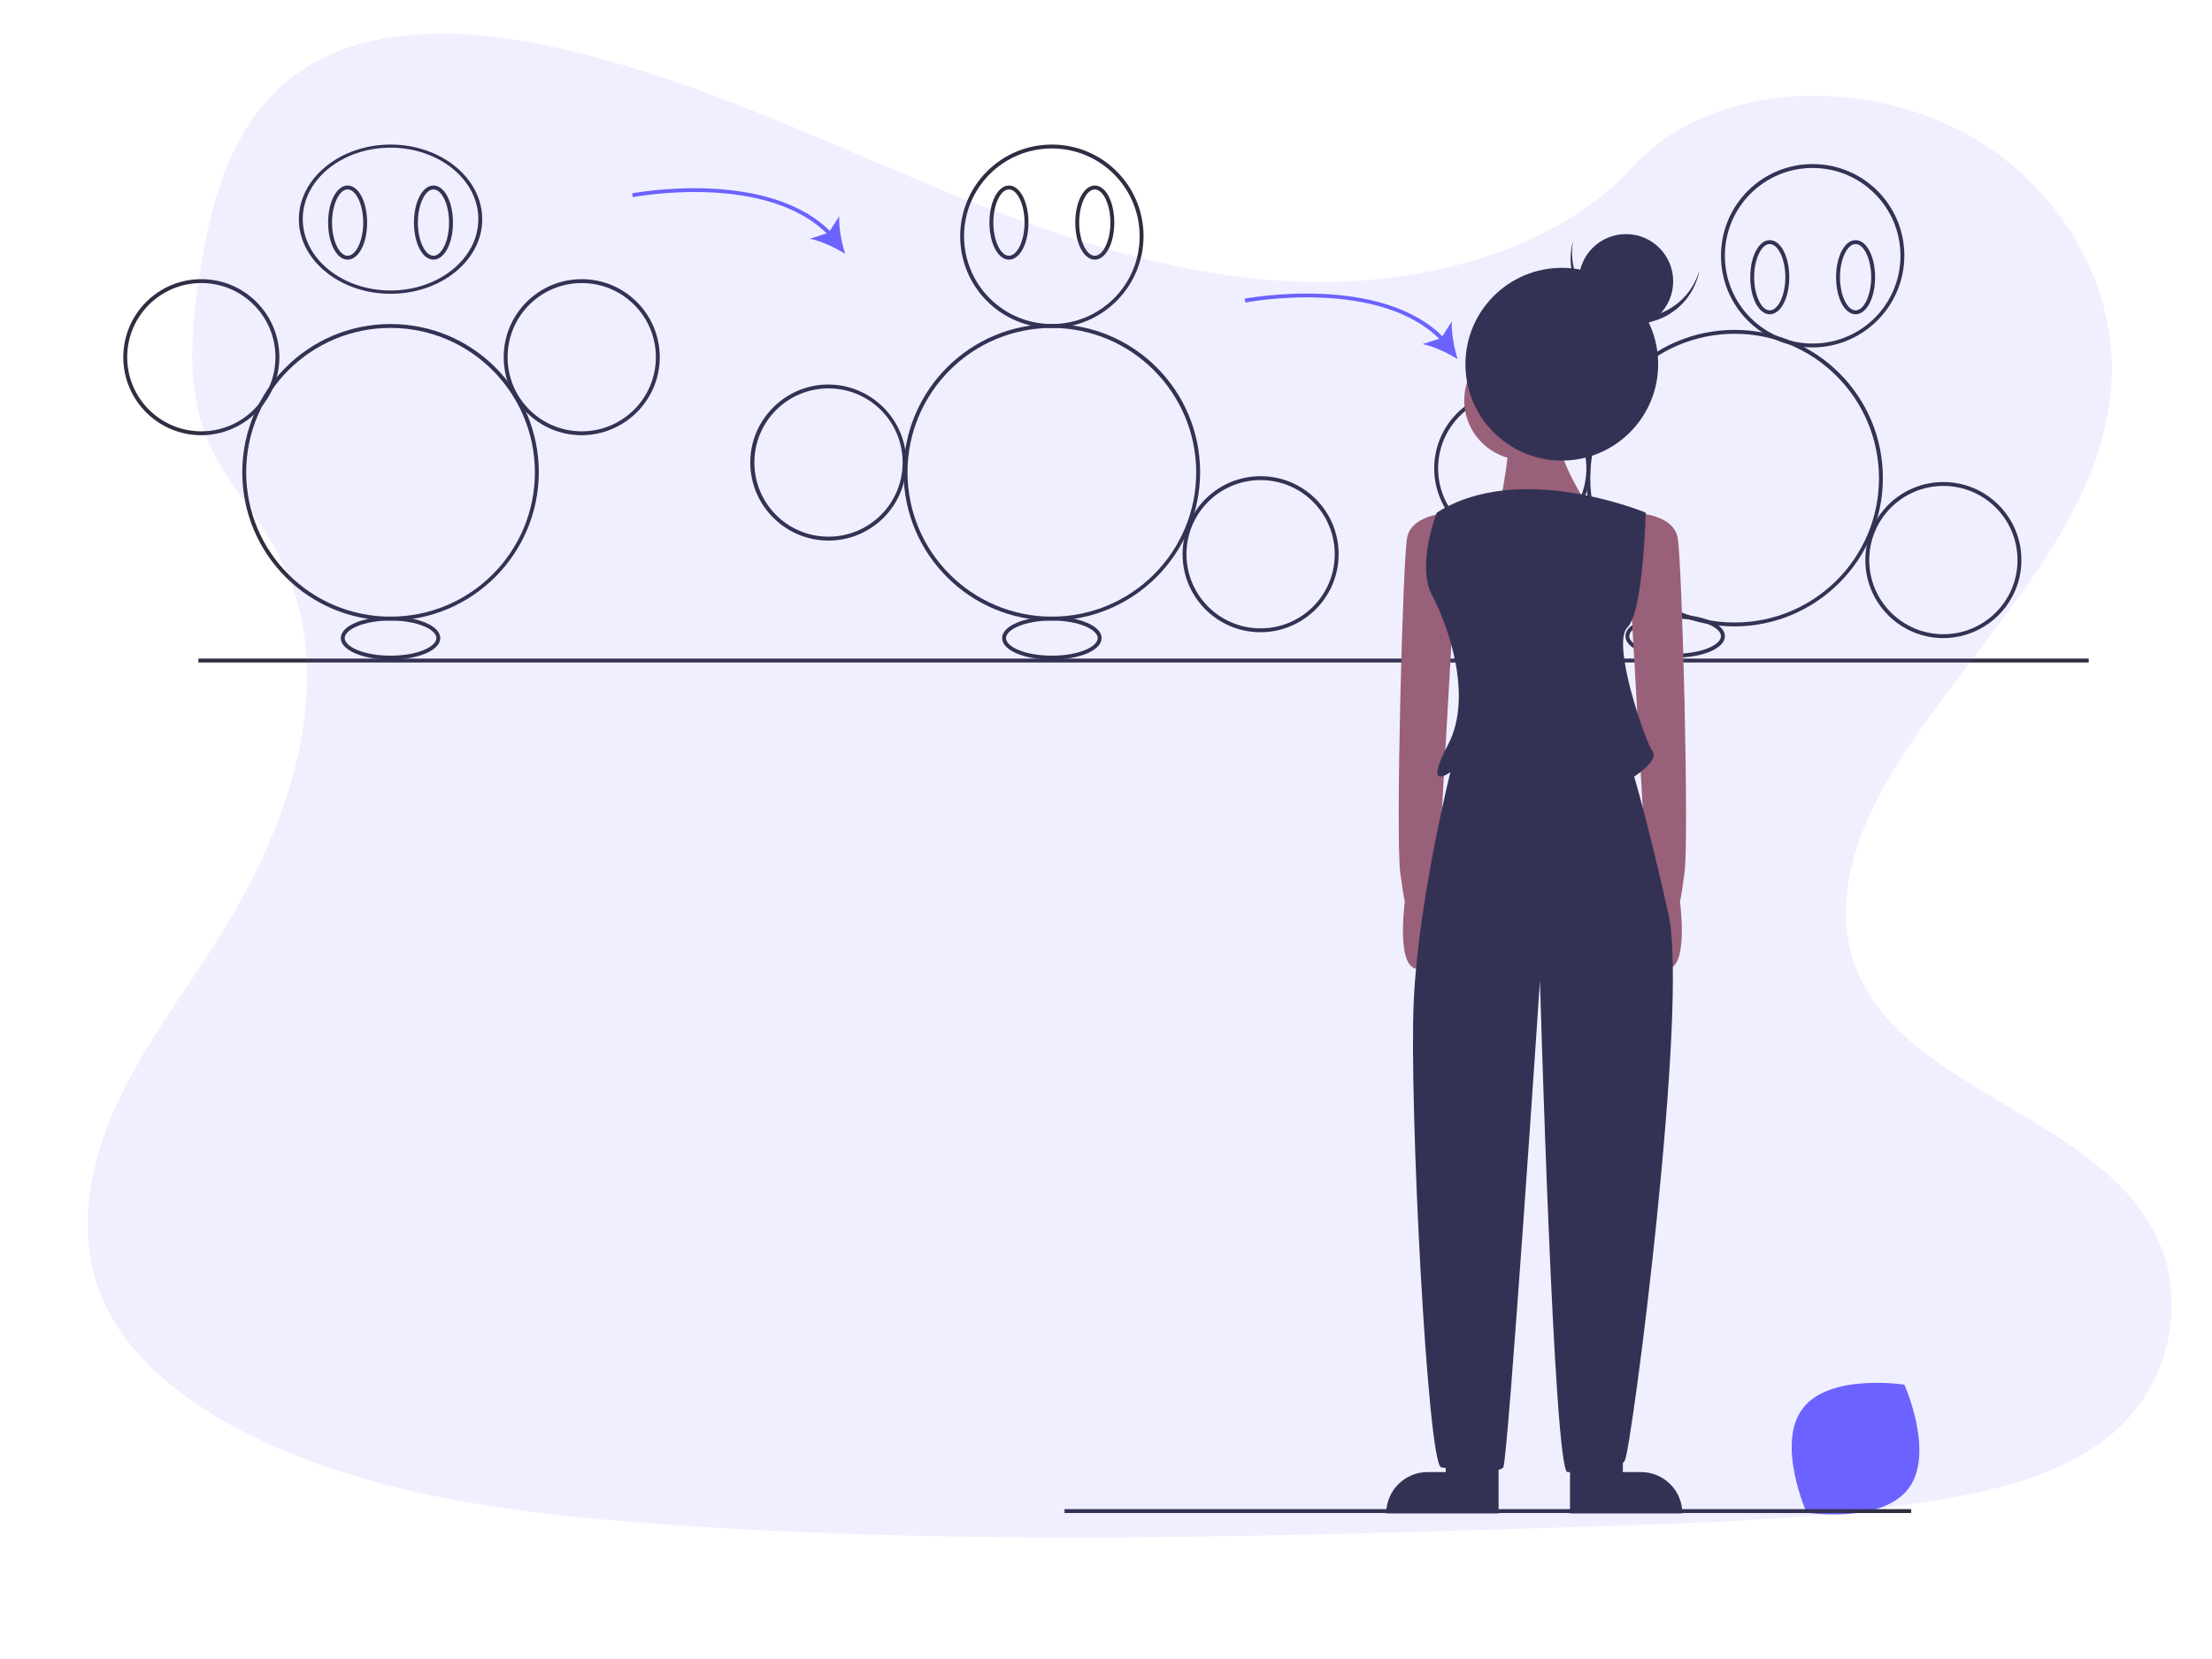 <?xml version="1.0" encoding="utf-8"?>
<!-- Generator: Adobe Illustrator 24.0.1, SVG Export Plug-In . SVG Version: 6.00 Build 0)  -->
<svg version="1.1" id="e5c6fe42-ae74-4efe-bfa8-5003ba06ab4b"
	 xmlns="http://www.w3.org/2000/svg" xmlns:xlink="http://www.w3.org/1999/xlink" x="0px" y="0px" viewBox="0 0 1133.9 850.4"
	 style="enable-background:new 0 0 1133.9 850.4;" xml:space="preserve">
<style type="text/css">
	.st0{fill:#2F2E41;}
	.st1{fill:#6C63FF;}
	.st2{fill:#9E616A;}
	.st3{opacity:0.1;fill:#6C63FF;enable-background:new    ;}
</style>
<title>animating</title>
<rect x="101.7" y="337.6" class="st0" width="969" height="2"/>
<path class="st1" d="M924.1,722c-13.8,18.1,2,53.4,2,53.4s38.2,5.9,52.1-12.2s-2-53.4-2-53.4S937.9,703.8,924.1,722z"/>
<path class="st0" d="M200.2,318.1c-42,0-76-34-76-76s34-76,76-76s76,34,76,76C276.1,284,242.1,318,200.2,318.1z M200.2,168.1
	c-40.9,0-74,33.1-74,74s33.1,74,74,74s74-33.1,74-74C274.1,201.2,241,168.1,200.2,168.1L200.2,168.1z"/>
<path class="st0" d="M200.2,150.6c-25.9,0-47-17.2-47-38.2s21.1-38.3,47-38.3s47,17.2,47,38.3S226.1,150.6,200.2,150.6z M200.2,75.7
	c-24.8,0-45,16.4-45,36.6s20.2,36.6,45,36.6s45-16.4,45-36.6S225,75.7,200.2,75.7z"/>
<path class="st0" d="M178.2,133.1c-5.6,0-10-8.3-10-19s4.4-19,10-19s10,8.3,10,19S183.8,133.1,178.2,133.1z M178.2,97.1
	c-4.3,0-8,7.8-8,17s3.7,17,8,17s8-7.8,8-17S182.5,97.1,178.2,97.1z"/>
<path class="st0" d="M222.2,133.1c-5.6,0-10-8.3-10-19s4.4-19,10-19s10,8.3,10,19S227.8,133.1,222.2,133.1z M222.2,97.1
	c-4.3,0-8,7.8-8,17s3.7,17,8,17s8-7.8,8-17S226.5,97.1,222.2,97.1z"/>
<path class="st0" d="M298.2,223.1c-22.1,0-40-17.9-40-40s17.9-40,40-40s40,17.9,40,40C338.2,205.1,320.3,223,298.2,223.1z
	 M298.2,145.1c-21,0-38,17-38,38s17,38,38,38s38-17,38-38l0,0C336.2,162.1,319.2,145.1,298.2,145.1z"/>
<path class="st0" d="M103.2,223.1c-22.1,0-40-17.9-40-40s17.9-40,40-40s40,17.9,40,40C143.2,205.1,125.3,223,103.2,223.1z
	 M103.2,145.1c-21,0-38,17-38,38s17,38,38,38s38-17,38-38l0,0C141.2,162.1,124.2,145.1,103.2,145.1z"/>
<path class="st0" d="M200.2,338.1c-14.3,0-25.5-4.8-25.5-11s11.2-11,25.5-11s25.5,4.8,25.5,11S214.5,338.1,200.2,338.1z
	 M200.2,318.1c-14.1,0-23.5,4.7-23.5,9s9.4,9,23.5,9s23.5-4.7,23.5-9S214.2,318.1,200.2,318.1z"/>
<path class="st0" d="M539.2,318.1c-42,0-76-34-76-76s34-76,76-76s76,34,76,76C615.1,284,581.1,318,539.2,318.1z M539.2,168.1
	c-40.9,0-74,33.1-74,74s33.1,74,74,74s74-33.1,74-74C613.1,201.2,580,168.1,539.2,168.1L539.2,168.1z"/>
<path class="st0" d="M539.2,168.1c-26,0-47-21-47-47s21-47,47-47s47,21,47,47C586.1,147,565.1,168,539.2,168.1z M539.2,76.1
	c-24.9,0-45,20.1-45,45s20.1,45,45,45s45-20.1,45-45l0,0C584.2,96.2,564,76.1,539.2,76.1z"/>
<path class="st0" d="M517.2,133.1c-5.6,0-10-8.3-10-19s4.4-19,10-19s10,8.3,10,19S522.8,133.1,517.2,133.1z M517.2,97.1
	c-4.3,0-8,7.8-8,17s3.7,17,8,17s8-7.8,8-17S521.5,97.1,517.2,97.1z"/>
<path class="st0" d="M561.2,133.1c-5.6,0-10-8.3-10-19s4.4-19,10-19s10,8.3,10,19S566.8,133.1,561.2,133.1z M561.2,97.1
	c-4.3,0-8,7.8-8,17s3.7,17,8,17s8-7.8,8-17S565.5,97.1,561.2,97.1z"/>
<path class="st0" d="M646.2,324.1c-22.1,0-40-17.9-40-40s17.9-40,40-40s40,17.9,40,40C686.2,306.1,668.3,324,646.2,324.1z
	 M646.2,246.1c-21,0-38,17-38,38s17,38,38,38s38-17,38-38C684.2,263.1,667.2,246.1,646.2,246.1z"/>
<path class="st0" d="M424.9,277.1c-22.1,0.1-40.1-17.7-40.3-39.7s17.7-40.1,39.7-40.3c22.1-0.1,40.1,17.7,40.3,39.7
	c0,0.1,0,0.2,0,0.3C464.7,259.1,446.9,277,424.9,277.1z M424.9,199.1c-21-0.1-38.1,16.8-38.2,37.8c-0.1,21,16.8,38.1,37.8,38.2
	c21,0.1,38.1-16.8,38.2-37.8c0-0.1,0-0.2,0-0.2C462.7,216.1,445.8,199.2,424.9,199.1L424.9,199.1z"/>
<path class="st0" d="M539.2,338.1c-14.3,0-25.5-4.8-25.5-11s11.2-11,25.5-11s25.5,4.8,25.5,11S553.5,338.1,539.2,338.1z
	 M539.2,318.1c-14.1,0-23.5,4.7-23.5,9s9.4,9,23.5,9s23.5-4.7,23.5-9S553.2,318.1,539.2,318.1z"/>
<path class="st0" d="M889.2,321.1c-42,0-76-34-76-76s34-76,76-76s76,34,76,76C965.1,287,931.1,321,889.2,321.1z M889.2,171.1
	c-40.9,0-74,33.1-74,74s33.1,74,74,74s74-33.1,74-74C963.1,204.2,930,171.1,889.2,171.1L889.2,171.1z"/>
<path class="st0" d="M929.2,178.1c-26,0-47-21-47-47s21-47,47-47s47,21,47,47C976.1,157,955.1,178,929.2,178.1z M929.2,86.1
	c-24.9,0-45,20.1-45,45s20.1,45,45,45s45-20.1,45-45l0,0C974.2,106.2,954,86.1,929.2,86.1z"/>
<path class="st0" d="M907.2,161.1c-5.6,0-10-8.3-10-19s4.4-19,10-19s10,8.3,10,19S912.8,161.1,907.2,161.1z M907.2,125.1
	c-4.3,0-8,7.8-8,17s3.7,17,8,17s8-7.8,8-17S911.5,125.1,907.2,125.1z"/>
<path class="st0" d="M951.2,161.1c-5.6,0-10-8.3-10-19s4.4-19,10-19s10,8.3,10,19S956.8,161.1,951.2,161.1z M951.2,125.1
	c-4.3,0-8,7.8-8,17s3.7,17,8,17s8-7.8,8-17S955.5,125.1,951.2,125.1z"/>
<path class="st0" d="M996.2,327.1c-22.1,0-40-17.9-40-40s17.9-40,40-40c22.1,0,40,17.9,40,40C1036.2,309.1,1018.3,327,996.2,327.1z
	 M996.2,249.1c-21,0-38,17-38,38s17,38,38,38s38-17,38-38l0,0C1034.2,266.1,1017.2,249.1,996.2,249.1z"/>
<path class="st0" d="M775.2,280.1c-22.1,0-40-17.9-40-40c0-22.1,17.9-40,40-40s40,17.9,40,40C815.2,262.1,797.3,280,775.2,280.1z
	 M775.2,202.1c-21,0-38,17-38,38s17,38,38,38s38-17,38-38l0,0C813.2,219.1,796.2,202.1,775.2,202.1L775.2,202.1z"/>
<path class="st0" d="M858.7,337.1c-14.3,0-25.5-4.8-25.5-11s11.2-11,25.5-11s25.5,4.8,25.5,11S873,337.1,858.7,337.1z M858.7,317.1
	c-14.1,0-23.5,4.7-23.5,9s9.4,9,23.5,9s23.5-4.7,23.5-9S872.7,317.1,858.7,317.1z"/>
<path class="st1" d="M425.2,121.1c-31.3-33.2-100.1-20.2-100.8-20l-0.4-2c0.7-0.1,70.6-13.3,102.7,20.6L425.2,121.1z"/>
<path class="st1" d="M433.2,130.1c-5.1-3.2-12.3-6.6-18-7.7l9.6-3.1l5.4-8.5C429.9,116.5,431.4,124.3,433.2,130.1z"/>
<path class="st1" d="M739.2,175.1c-31.3-33.2-100.1-20.2-100.8-20l-0.4-2c0.7-0.1,70.6-13.3,102.7,20.6L739.2,175.1z"/>
<path class="st1" d="M747.2,184.1c-5.1-3.2-12.3-6.6-18-7.7l9.6-3.1l5.4-8.5C743.9,170.5,745.4,178.3,747.2,184.1z"/>
<path class="st2" d="M744.8,262.8c0,0-21.2,0-23.5,12.9s-5.9,154.1-3.5,171.8s2.4,14.1,2.4,14.1s-4.7,33.5,5.9,35
	s10.6-38.5,10.6-38.5l8.2-143.5V262.8z"/>
<path class="st2" d="M836.5,262.8c0,0,21.2,0,23.5,12.9s5.9,154.1,3.5,171.8s-2.4,14.1-2.4,14.1s4.7,33.5-5.9,35
	s-10.6-38.5-10.6-38.5l-8.2-143.5V262.8z"/>
<path class="st0" d="M741.2,754.6h-9.4c-11.7,0-21.2,9.5-21.2,21.2c0,0,0,0,0,0v0h57.6v-27.1h-27.1V754.6z"/>
<path class="st0" d="M831.8,754.6h9.4c11.7,0,21.2,9.5,21.2,21.2c0,0,0,0,0,0v0h-57.6v-27.1h27.1V754.6z"/>
<circle class="st2" cx="781.2" cy="205.2" r="30.6"/>
<path class="st2" d="M774.2,221.6c0,0-3.5,38.8-8.2,42.4s49.4-2.4,49.4-2.4s-18.8-28.2-15.3-37.6S774.2,221.6,774.2,221.6z"/>
<path class="st0" d="M843.6,262.8c0,0-64.7-27.1-107.1,0c0,0-10.6,27.1-2.4,42.4s21.2,51.8,8.2,76.5s1.2,14.1,1.2,14.1
	s-16.5,65.9-18.8,117.6c-2.4,51.8,7.1,237.6,14.1,238.8s29.4,3.5,31.8,0s18.8-249.4,18.8-249.4s7.1,251.8,14.1,251.8
	s25.9,0,29.4-5.9s32.9-232.9,22.4-280s-17.6-70.6-17.6-70.6s12.9-8.2,9.4-12.9s-21.2-55.3-12.9-63.5S843.6,262.8,843.6,262.8z"/>
<circle class="st0" cx="800.6" cy="186.7" r="49.4"/>
<path class="st0" d="M831.5,162c-17.3-4.1-28.3-21-25.1-38.5c-0.1,0.5-0.3,1-0.4,1.5c-4.2,17.9,6.9,35.8,24.8,40
	c17.9,4.2,35.8-6.9,40-24.8c0.1-0.5,0.2-1,0.3-1.6C866.2,155.8,848.8,166,831.5,162z"/>
<circle class="st0" cx="833.5" cy="144.2" r="24.2"/>
<rect x="545.7" y="773.6" class="st0" width="434" height="2"/>
<path class="st3" d="M1084.6,733.3c-1,0.9-2,1.8-3.1,2.6c-3.8,3.2-7.8,6-12,8.5c-21.8,13.4-48.6,19.9-74.8,24.3
	c-58.6,10-118.5,11.9-178.1,13.8c-161.1,5.1-322.6,10.3-483.2-1.6c-63.5-4.7-128.4-12.6-185.9-36.5c-8.2-3.4-16.3-7.2-24.3-11.3
	c-16-8.4-31.4-18.6-44.2-30.7c-12.1-11.4-21.8-24.5-27.6-39.4c-12.2-31.1-5.7-65.9,8.2-96.4c5.8-12.4,12.3-24.2,19.5-35.4
	c10.7-17.1,22.5-33.7,33.3-50.9c38.4-61,63.4-138,28-200.4c-10.2-17.9-24.9-33.7-33.2-52.4c-10.6-24-9.8-50.6-6.4-76.5
	c0.4-3.3,0.9-6.5,1.4-9.7c5.8-38.3,16.6-79.6,49.9-103.5c34.6-24.9,83.8-23.6,126.8-14.7c66.9,13.8,128.5,42.7,190.8,68.8
	s127.5,49.9,196,52.5c60.5,2.3,131-14.7,171.1-58.7c39-42.8,112.3-46,165.1-20.2c36.2,17.7,63.3,49.7,74.7,85.6
	c2.3,7.2,4,14.7,5,22.3c0.9,6.9,1.2,14,0.9,21c-0.2,3.4-0.5,6.9-0.9,10.3c-8.8,70.9-72.3,126.8-111,190.2
	c-18.9,30.9-32.2,68.1-19.2,101.4c19.8,50.8,88.6,68.9,130.2,106.7c7.8,6.8,14.7,15,20.4,24.4C1122.1,661,1114.6,706.5,1084.6,733.3
	z"/>
</svg>
